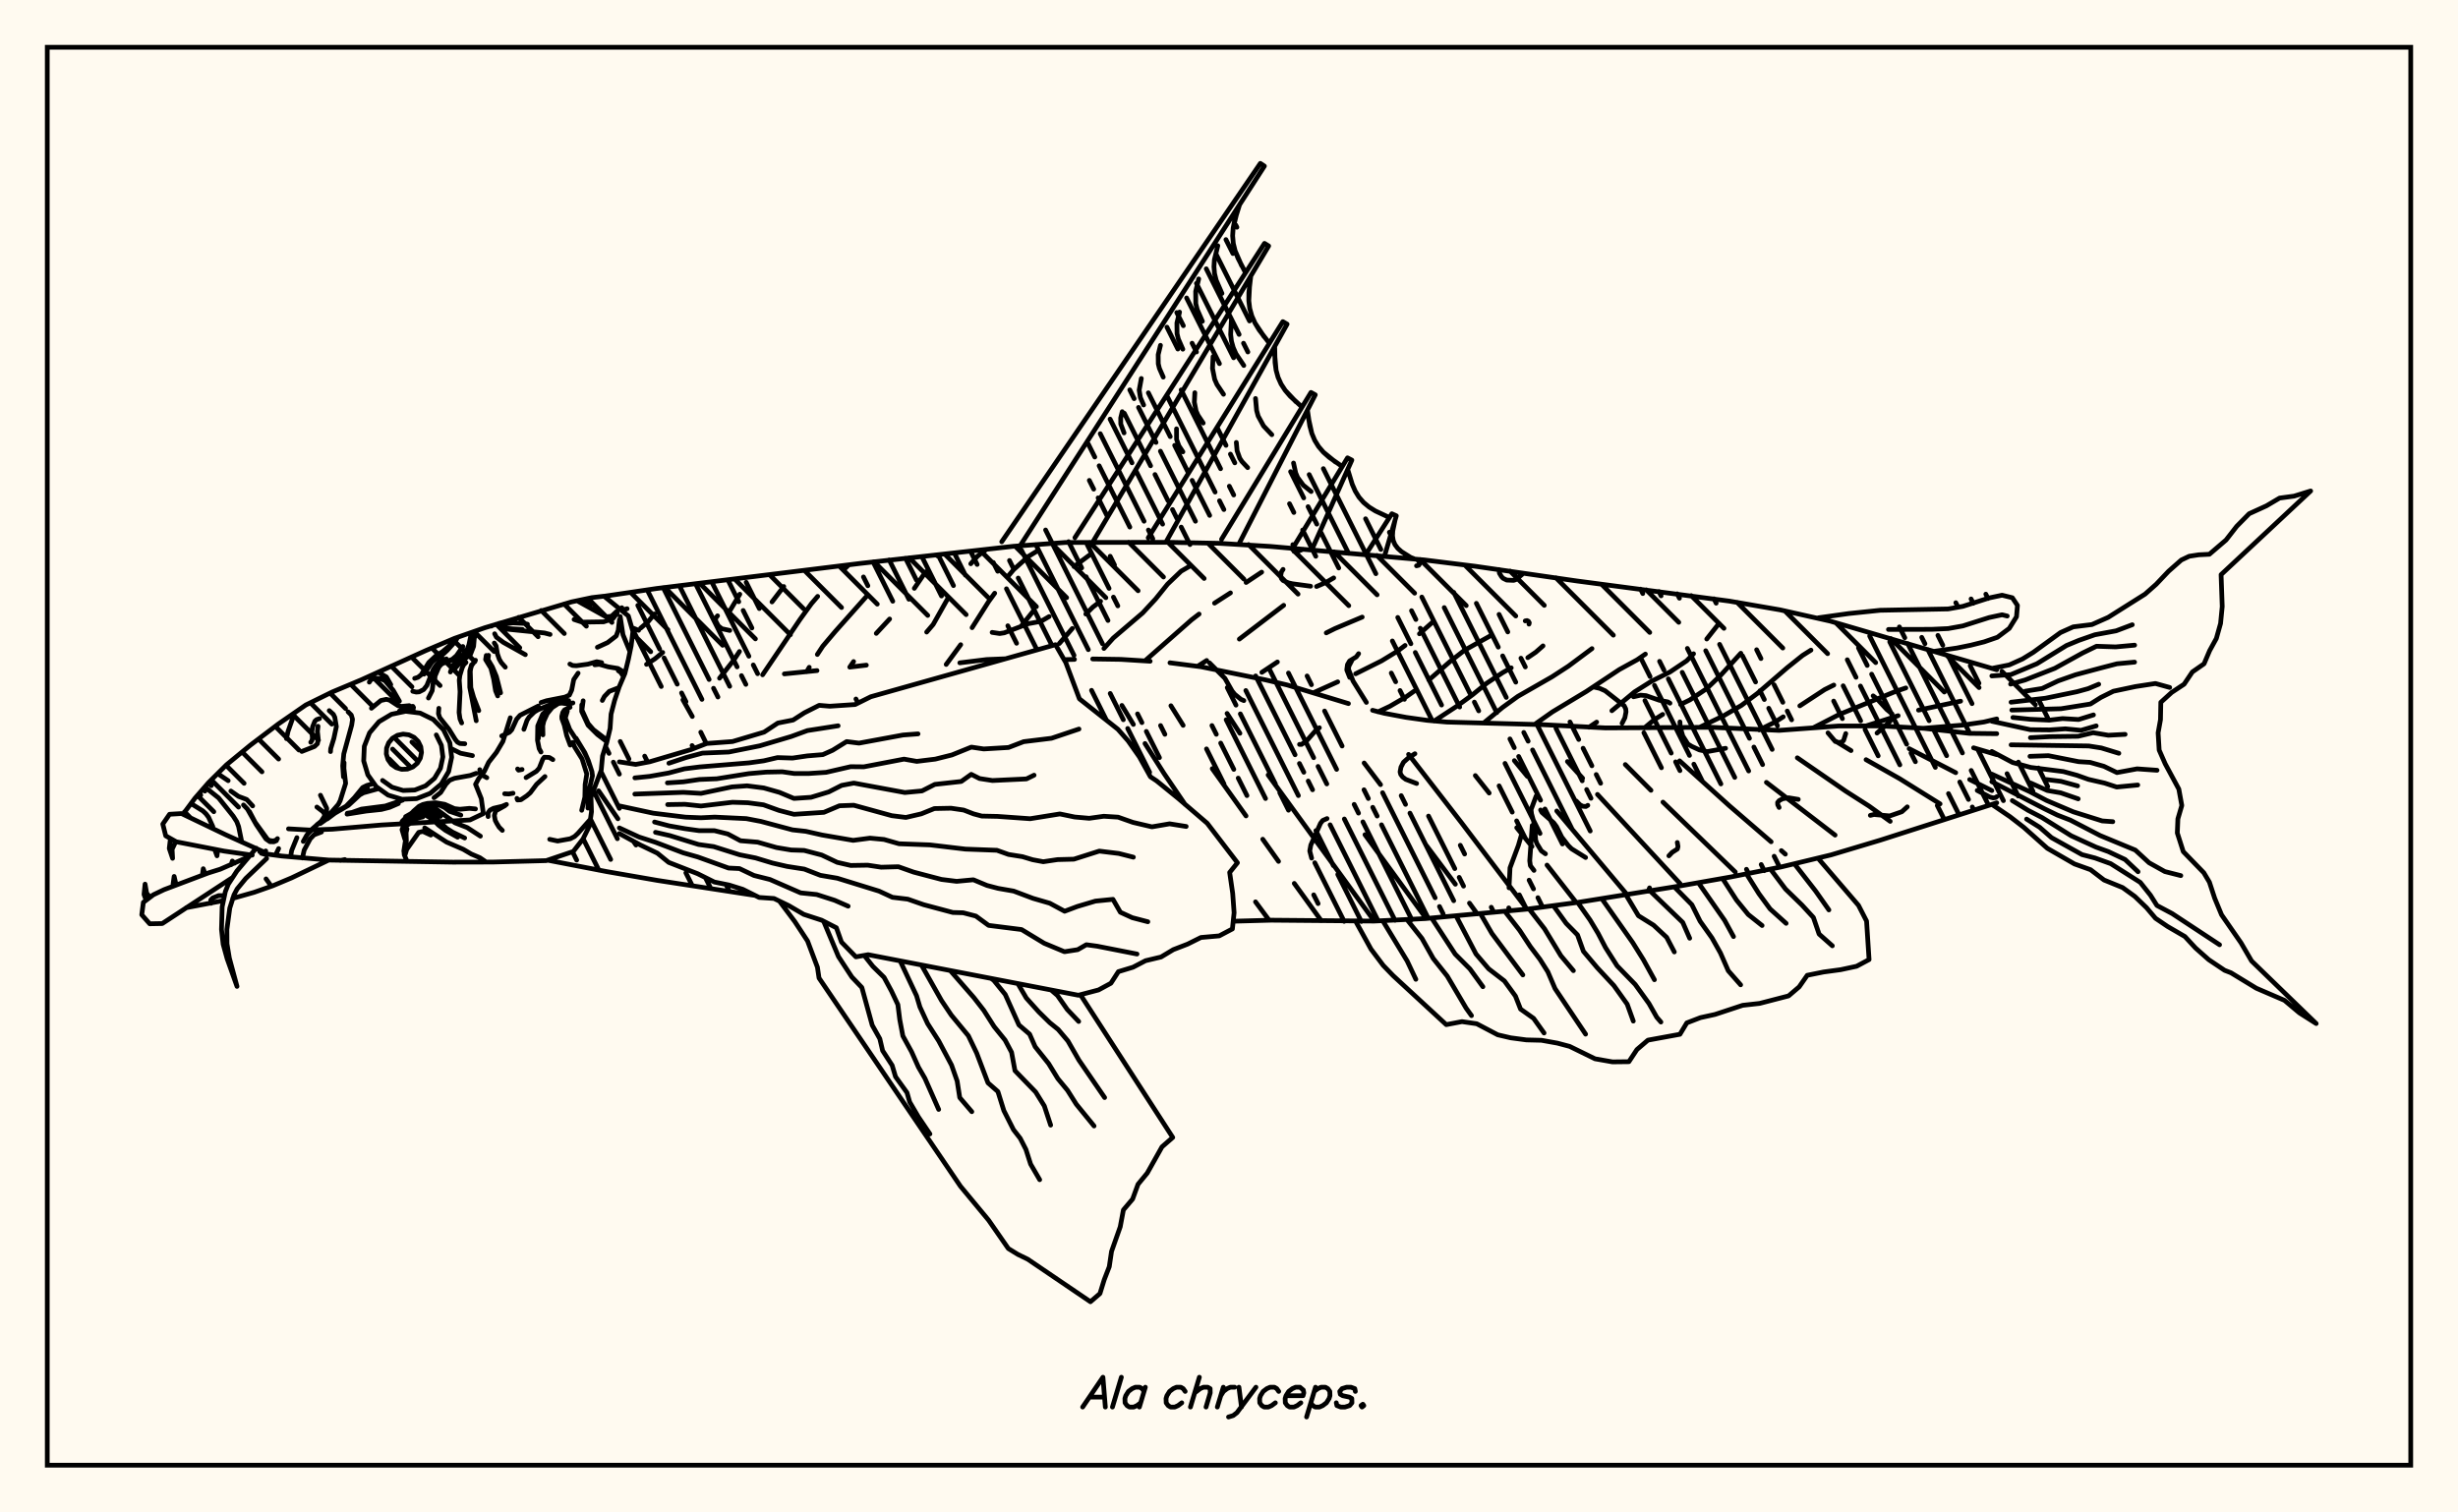 <svg xmlns="http://www.w3.org/2000/svg" width="520" height="320"><rect x="0" y="0" width="520" height="320" fill="floralwhite"/><rect x="10" y="10" width="500" height="300" stroke="black" stroke-width="1" fill="none"/><path stroke="black" stroke-width="1" fill="none" stroke-linecap="round" stroke-linejoin="round" d="
M 127.81 126.15 138.87 124.52 182.03 119.2 214.44 115.58 225.28 114.78 247.02 114.74 257.89 114.95 268.74 115.61 301.23 118.46 312.02 119.8 333.53 122.91 365.86 127.18 376.58 129.03 387.18 131.41 422.42 141.71 
M 422.42 169.86 397.77 177.76 387.35 180.88 376.79 183.43 366.13 185.55 355.42 187.44 333.96 190.9 323.18 192.34 301.53 194.35 290.68 194.88 268.94 194.69 260.89 194.91 
M 159.73 189.45 139.06 186.27 128.35 184.41 115.83 181.99 
M 165.93 142.58 172.84 141.88 
M 179.81 141.14 183.28 140.73 
M 203.05 140.24 208.75 139.54 212.73 139.38 
M 225.12 139.56 227.31 139.51 
M 231.16 139.42 237.12 139.51 243.32 139.9 
M 247.51 140.23 254.08 141.07 267.65 143.83 272.3 144.92 285.27 148.86 
M 290.37 150.28 292.84 150.91 297.47 151.78 301.89 152.4 306.07 152.77 326.34 153.32 339.68 154.01 362.01 153.88 376.37 154.53 388.99 153.6 397.85 153.59 407.05 154.1 416.6 155.16 422.42 155.23 
M 126.64 167.32 130.72 173.24 
M 133.97 177.96 134.55 178.79 
M 138.45 129.9 137.12 131.53 135.53 132.9 
M 140.2 138.04 138.57 139.38 136.77 140.56 
M 156.51 125.72 154.35 129.32 
M 144.48 148.07 146.46 151.59 
M 148.25 154.92 149.43 157.33 
M 165.81 124.09 163.32 127.35 
M 156.44 137.84 155.28 139.6 152.22 143.49 
M 179.56 119.51 178.67 120.37 
M 172.98 126.18 171.65 127.73 169.23 131.08 161.33 142.77 
M 183.57 125.89 176.73 133.57 174.06 136.72 172.91 138.47 
M 171.2 141.18 170.66 142.12 
M 198.48 117.39 198.3 117.61 
M 195.81 120.99 193.43 124.48 
M 188.2 130.97 185.38 134.01 
M 180.58 139.97 179.77 141.15 
M 208.46 116.4 206.77 117.7 205.37 119.28 
M 200.62 126.43 197.41 132.13 196.04 133.73 
M 219.43 116.58 217.6 117.7 214.45 120.51 213.07 122.14 
M 210.43 125.51 209.16 127.26 205.65 132.8 
M 203.24 136.4 200.17 140.58 
M 230.53 117.41 227.21 119.88 
M 218.72 129.13 216.05 132.46 
M 232.83 127.21 231.18 128.46 229.71 129.92 
M 226.86 132.97 224.1 136.15 
M 251.63 119.83 249.87 120.85 247 123.59 244.48 126.72 241.74 129.68 235.51 135 233.54 137.2 
M 237.34 149.25 239.77 153.27 
M 242.23 157.31 246.25 163.64 250.71 170.2 
M 265.61 190.81 268.5 194.71 
M 266.91 121.05 263.62 123.24 
M 260.31 125.44 256.94 127.61 
M 253.67 129.92 252.08 131.14 242.21 139.83 
M 247.71 149.32 250.3 153.47 
M 256.46 162.63 263.6 172.63 
M 267.14 177.56 270.48 182.25 
M 273.81 186.91 279.53 194.81 
M 282.15 122.27 280.43 123.27 278.52 124.09 
M 271.57 128.07 262.19 135.22 
M 255.28 139.74 253.42 140.93 
M 259.59 150.95 262.31 155.15 
M 268.28 163.97 290.73 194.88 
M 288.18 130.56 282.41 132.99 280.58 133.9 
M 270.24 140.06 266.95 142.25 
M 288.76 176.6 301.71 194.34 
M 303.22 131.5 300.29 134.1 
M 297.25 136.56 295.69 137.74 292.28 139.82 286.79 142.56 
M 283 144.26 277.88 146.56 
M 288.59 161.43 292.06 166.01 
M 301.75 178.88 307.89 187.08 
M 310.87 191.08 312.52 193.36 
M 315.21 134.57 309.82 137.58 306.7 140.02 302.27 143.88 
M 299.13 146.26 297.52 147.4 294.04 149.43 291.53 150.61 
M 297.99 159.61 309.18 174.06 323.04 192.35 
M 326.43 136.65 324.9 137.99 323.21 139.14 
M 319.71 141.3 317.9 142.31 314.53 144.55 311.45 147.05 308.24 149.39 303.39 152.56 
M 312.11 164.09 315.04 167.79 
M 320.87 175.12 324.1 179.1 
M 327.28 183.03 333.48 190.97 
M 336.79 137.23 331.81 140.94 328.33 143.2 321.1 147.34 317.84 149.7 313.91 152.94 
M 320.37 160.93 323.12 164.26 
M 329.34 171.58 344.24 189.31 
M 348.09 138.39 346.35 139.59 342.58 141.66 335.59 146.3 328.42 150.62 324.66 153.27 
M 331.6 161.12 334.81 164.65 
M 337.95 168.08 355.42 186.94 
M 363.68 131.88 361.07 135.2 
M 358.28 138.32 356.82 139.81 353.29 142.18 349.37 144.14 345.78 146.4 341 150.37 
M 337.78 152.78 336.16 153.87 
M 343.84 161.76 349.27 167.21 
M 351.81 169.71 367.11 184.5 
M 368.28 138.21 364.05 142.83 361.04 145.72 357.51 148.08 355.53 149.05 
M 351.75 151.15 349.95 152.28 347.87 154.02 
M 355.33 160.98 365.85 170.48 374.69 178.1 
M 376.85 179.97 377.7 180.72 
M 383.12 137.55 381.33 138.68 378.08 141.28 371.77 146.72 368.41 149.24 364.69 151.41 359.6 153.86 
M 373.69 165.53 388.22 176.69 
M 387.95 144.94 386.02 145.9 380.76 149.34 
M 377.25 151.66 375.46 152.8 372.17 154.44 
M 380.23 160.33 390.45 167.38 395.41 170.55 399.88 173.78 
M 403.19 145.55 401.1 146.26 389.06 151.18 383.64 153.97 
M 388.37 156.84 391.59 158.81 
M 394.77 160.73 401.88 164.75 410.43 170.08 
M 414.78 148.35 405.87 150.25 
M 401.56 151.42 394.92 153.54 
M 403.89 158.4 413.74 163.48 
M 416.69 164.93 421.38 167.27 
M 422.42 152.11 419.69 152.76 415.34 153.4 406.9 154.09 
M 417.52 158.22 422.42 159.67 
M 326.95 180.65 326.08 180.03 325.13 178.47 324.88 177.75 324.6 174.31 324 172.17 323.9 171.3 324.98 168.42 
M 279.12 153.97 278.23 154.69 276.45 156.71 275.35 157.5 274.92 157.5 
M 277.26 124.03 273.41 123.51 272.58 123.32 271.44 122.82 271.07 122.39 270.95 121.71 271.09 120.99 271.44 120.47 
M 299.83 118.33 300.26 118.97 300.32 119.33 300.13 119.6 299.67 119.71 
M 273.76 116.68 274.79 116.56 275.68 116.2 
M 348.97 187.85 348.7 188.57 
M 396.27 147.23 397.1 147.87 399.13 150.09 400.26 151.03 400.32 151.55 399.95 152.46 399.54 152.95 397.09 155.1 
M 365.05 158.32 361.2 159.02 359.51 158.66 357.9 157.92 357.08 157.42 356 155.71 355.45 153.85 355.4 152.74 
M 263.14 148.23 262.54 147.97 261.22 146.9 260.67 146.22 259.13 143.51 255.86 140.24 
M 323.46 132.05 323.53 131.76 323.34 131.44 323.05 131.3 322.67 131.37 
M 289.06 148.61 286.25 144.1 285.27 141.58 285.36 140.95 286.04 139.65 
M 322 121.54 320.72 122.62 320.22 122.79 318.75 122.73 317.98 122.35 317.65 122 317.2 121.26 317.13 120.5 
M 335.44 181.43 332.48 179.59 331.81 178.94 330.39 177.1 329.29 174.89 328.7 174.09 326.19 171.88 325.92 171.37 
M 319.24 187.84 319.45 183.61 321.22 178.87 321.83 176.77 
M 418.29 167.24 420.93 168.62 421.65 168.82 422.2 168.74 422.42 168.56 
M 209.89 133.8 211.49 134.04 212.46 133.89 217.52 131.96 220.2 131.47 221.95 130.45 
M 353.29 148.78 352.86 148.51 351.04 148.16 348.23 147.18 347.08 147.08 345.57 147.42 
M 277.48 181.56 277.08 180.04 277.31 178.79 279.36 174.19 279.83 173.59 280.74 173.19 
M 285.54 143.33 284.91 141.74 285.06 140.62 285.51 139.84 286.93 138.98 287.42 138.3 
M 333.46 169.47 334.24 170.27 334.82 170.58 335.49 170.64 335.91 170.39 
M 353.06 181.07 353.74 180.35 354.86 179.63 354.99 179.11 354.84 178.25 
M 146.86 158.33 146.41 157.74 
M 390.48 155.21 390.01 156.69 389.66 156.98 389.04 157.1 388.26 156.88 386.72 155.06 
M 376.38 170.84 376.08 170.25 376.06 169.79 376.39 169.39 377.13 169 378.37 168.79 380.43 169.13 
M 135.11 133.36 133.64 132.78 
M 131.93 129.51 132.26 128.91 132.67 128.79 
M 154.39 133.39 152.71 133.02 151.97 132.43 151.38 131.33 151.42 130.74 151.8 130.29 
M 337.27 145.38 338.43 145.64 339.57 146.15 343.6 149.31 343.93 149.99 343.99 150.61 343.75 151.86 343.16 153.03 
M 324.52 184.16 323.76 183.16 323.62 182.13 324.15 174.65 
M 403.49 170.71 402.35 171.74 399.78 172.63 396.44 172.33 395.68 172.51 
M 299.69 165.77 297.39 164.89 296.73 164.39 296.33 163.85 296.19 163.32 296.38 162.31 296.92 161.27 297.94 160.36 299.33 159.47 
M 211.92 114.62 266.63 34.57 267.49 35.14 215.8 115.48 
M 227.4 113.76 267.51 51.49 268.39 52.04 231.15 114.73 
M 242.91 113.79 271.39 68.05 272.29 68.58 246.64 114.74 
M 258.42 114.1 277.34 83.03 278.25 83.53 262.11 115.07 
M 273.89 115.33 285.07 96.87 285.99 97.35 277.5 116.36 
M 289.32 116.72 294.45 108.7 295.4 109.13 292.9 117.66 
M 297.34 117.52 299.09 118.19 
M 262.24 43.3 261.2 46.62 260.88 48.26 260.77 49.89 260.91 51.49 261.3 53.07 261.9 54.63 263.5 57.72 
M 264.61 58.41 264.2 61.92 264.19 63.63 264.39 65.27 264.83 66.85 265.51 68.36 266.39 69.82 268.55 72.63 
M 269.67 73.29 269.74 76.69 269.96 78.31 270.38 79.83 271.02 81.26 271.89 82.59 272.95 83.83 275.45 86.13 
M 276.59 86.77 277.09 90.12 277.52 91.69 278.13 93.15 278.95 94.48 279.97 95.67 281.19 96.76 283.96 98.71 
M 285.11 99.32 286.07 102.45 286.7 103.89 287.49 105.18 288.47 106.31 289.64 107.28 290.97 108.11 293.94 109.5 
M 295.13 110.04 294.65 112.32 294.59 113.38 294.74 114.35 295.11 115.23 295.71 116.02 296.5 116.72 298.47 117.96 
M 261.68 44.96 260.88 48.26 260.77 49.89 260.91 51.49 261.3 53.07 262.66 56.18 
M 257.63 51.99 256.91 54.96 256.82 56.42 256.94 57.86 257.29 59.28 258.51 62.08 
M 253.59 59.01 252.95 61.65 252.97 64.23 253.28 65.49 254.37 67.98 
M 249.54 66.03 248.98 68.34 249.01 70.6 249.28 71.71 250.23 73.88 
M 245.5 73.06 245.02 75.04 245.04 76.97 245.27 77.92 246.09 79.79 
M 241.45 80.08 241 82.54 241.26 84.13 241.94 85.69 
M 237.41 87.1 237.09 88.42 237.1 89.71 237.8 91.59 
M 264.37 60.18 264.19 63.63 264.39 65.27 264.83 66.85 265.51 68.36 267.43 71.24 
M 260.5 67.81 260.35 70.78 260.52 72.2 260.9 73.55 261.48 74.86 263.13 77.33 
M 256.63 75.45 256.51 77.94 256.97 80.26 257.45 81.35 258.84 83.42 
M 252.77 83.09 252.67 85.09 253.04 86.96 253.43 87.84 254.54 89.51 
M 248.9 90.73 248.91 92.97 249.4 94.33 250.25 95.6 
M 269.67 75.01 269.96 78.31 270.38 79.83 271.02 81.26 271.89 82.59 274.16 85 
M 265.61 84.31 265.84 86.84 266.16 88.01 267.31 90.12 269.06 91.97 
M 261.55 93.61 261.71 95.37 262.28 96.95 262.74 97.65 263.95 98.94 
M 276.81 88.47 277.52 91.69 278.13 93.15 278.95 94.48 279.97 95.67 282.53 97.76 
M 273.65 97.97 274.11 100.06 274.51 101.01 275.71 102.65 277.38 104 
M 131.03 161.19 134.48 161.73 137.46 161.17 146.16 158.6 149.51 157.3 154.98 156.89 161.65 154.9 164.56 152.98 167.79 152.34 170.17 150.81 173.3 149.23 175.54 149.42 180.91 149.06 184.23 147.41 223.3 136.4 225.47 140.18 228.35 147.85 236.5 154.3 238.64 156.73 241.04 160.14 243.38 164.35 244.68 165.21 249.3 168.96 255.39 174.18 261.79 182.54 260.14 184.59 260.78 189.01 261.08 193.11 260.72 196.54 257.93 198.01 254.06 198.35 251.25 199.75 248.22 200.92 245.62 202.48 242.35 203.26 239.7 204.64 236.6 205.58 235.02 208.03 232.4 209.45 228.14 210.57 183.66 201.99 181.07 202.45 178.02 199.33 176.94 196.29 173.81 194.69 170.04 193.46 166.87 191.61 163.75 190.1 160.6 189.88 157.15 188.16 154.24 187.25 151.13 186.62 147.6 184.86 141.46 182.46 139.07 180.51 135.45 178.77 131.03 176.36 
M 141.51 161.48 145.15 160.27 148.61 159.34 154.19 159.11 160.73 157.8 167.37 155.83 170.82 154.57 177.31 153.56 
M 134.31 164.58 137.44 164.26 141.44 163.55 144.78 162.67 148.03 162.26 158.49 161.4 161.58 160.97 164.49 160.29 167.66 160.39 170.79 159.93 174.07 159.66 176.14 158.74 179.11 156.9 181.73 157.23 191.04 155.51 194.21 155.27 
M 141.19 165.64 144.57 165.42 147.97 164.92 151.63 164.77 158.42 163.68 162.07 163.36 165.49 163.29 168.07 163.66 170.98 163.66 174.76 163.41 179.96 162.21 182.75 162.24 191.25 160.61 193.95 161.09 197.87 160.61 201.38 159.73 205.49 158.07 208.11 158.46 213.36 158.15 216.56 156.92 222.45 156.2 228.26 154.25 
M 134.3 168.01 144.57 167.64 148.31 167.86 154.83 166.49 158.05 166.26 161.58 166.71 164.9 167.65 167.96 168.93 171.58 168.69 175.33 167.55 178.05 166.17 180.63 165.68 191.42 167.68 195.05 167.34 197.76 165.96 203.36 165.34 205.47 163.83 207.23 164.72 209.96 165.14 217.15 164.8 218.76 164.01 
M 141.25 170.23 144.89 170.17 148.3 170.53 154.95 169.74 158.2 169.84 161.52 170.28 164.79 171.46 167.97 172.29 174.3 171.87 177.59 170.48 180.62 170.37 188.66 172.58 191.64 172.95 194.9 172.19 197.67 171.07 201.2 171 203.87 171.39 205.97 172.2 207.7 172.66 211.03 172.73 217.93 173.22 224.22 172.21 227.36 172.86 230.43 173.13 233.5 172.7 236.54 172.89 239.69 174 243.7 174.94 247.43 174.3 250.94 174.86 
M 131.03 170.51 138.19 172.05 145.02 172.89 148.28 173.02 151.21 172.88 157.89 173.2 160.97 173.79 167.65 175.58 170.47 175.89 173.92 176.67 180.49 177.8 184.05 177.33 187.02 177.61 190.2 178.52 196.73 178.76 204.23 179.65 210.9 179.9 213.35 180.78 216.3 181.25 218.46 181.9 220.71 182.32 223.73 181.87 227.19 181.78 232.56 180.07 236.67 180.57 239.77 181.36 
M 138.47 173.92 141.6 174.74 144.93 175.33 147.85 175.74 151.15 175.75 153.97 176.45 156.65 177.88 160.28 178.18 164.27 179.32 167.37 179.84 170.12 179.93 173.83 180.9 177.11 182.45 179.98 183.11 183.57 183.05 186.42 183.48 190.06 183.38 193.29 184.52 199.18 186.07 202.38 186.47 205.92 186.14 208.8 187.34 211.16 187.96 214.44 188.53 218.53 190.07 222.08 191.1 225.23 192.8 227.91 191.79 231.74 190.65 235.45 190.28 237.02 193.01 239.53 194.16 242.83 195.02 
M 138.67 176.1 141.71 176.79 147.78 178.67 150.98 179.12 156.48 180.85 159.84 181.52 163.42 182.6 166.5 183.31 170.16 183.88 173.56 185.2 177.13 185.81 185.97 188.54 188.8 189.85 192.05 190.24 195.4 191.41 201.58 193.06 203.76 193.12 206.45 193.82 209.14 195.79 216.11 196.67 220.9 199.57 225.19 201.36 227.99 200.93 229.82 199.88 232.1 200.19 240.54 201.85 
M 131.03 175.17 135.19 177.09 138.67 178.21 144.52 180.43 147.64 181.32 154.13 183.66 156.44 183.77 159.51 185.23 162.89 186.08 169.38 188.91 172.77 189.26 176.57 190.48 179.43 191.73 
M 228.4 210.5 228.78 210.78 248.1 240.66 245.82 242.65 242.71 248.19 240.75 250.57 239.61 253.69 237.66 255.99 236.99 259.56 235.15 264.77 234.67 268.01 233.6 270.77 232.7 273.69 230.69 275.42 217.42 266.42 215.34 265.41 213.31 264.16 209.15 258.17 203.18 250.97 173.27 206.93 172.93 204.64 170.84 199.09 168.14 194.98 164.89 190.65 
M 222.36 209.45 223.71 210.62 225.78 213.58 228.2 216.12 
M 215.33 208.1 217.12 211.16 219.76 214.09 222.09 216.38 223.86 217.81 225.92 220.24 228.25 224.3 233.69 232.22 
M 209.65 207 210.23 207.41 212.66 210.4 215.56 216.86 217.82 218.8 218.99 221.46 221.84 225.03 223.79 228.21 225.84 230.69 227.69 233.62 231.45 238.23 
M 201.03 205.34 206.02 211.06 208.12 213.76 210.31 217.2 212.63 220.06 214 222.64 214.72 226.53 219.1 231.05 220.93 233.99 222.27 238.05 
M 194.93 204.16 199.18 211.69 201.25 214.77 204.86 219.14 206.62 222.81 209.01 229.11 211.11 230.95 212.37 234.98 214.41 239.02 215.83 240.84 217.04 243.2 218.03 246.3 219.95 249.6 
M 190.42 203.29 193.9 210.68 194.61 213.05 196.24 216.57 198.59 220.24 201.3 225.34 202.49 228.72 203.04 232.23 205.59 235.21 
M 182.83 202.14 184.66 204.46 187.03 206.79 188.59 209.68 189.95 212.56 190.35 215.75 191 219.17 192.85 222.54 194.3 225.78 195.67 228.15 198.58 234.73 
M 174.24 194.91 177.38 202.39 180.21 206.71 182.33 208.93 184.52 216.91 186.13 219.78 186.72 222.29 188.74 225.41 189.45 227.8 191.88 231.18 192.45 233.17 194.29 236.31 196.73 239.92 
M 384.69 181.67 393.17 191.55 394.88 194.88 395.41 203.03 392.77 204.44 389.41 205.16 385.79 205.65 382.33 206.35 380.62 208.8 378.38 210.71 372.25 212.3 368.67 212.7 362.83 214.63 359.73 215.31 356.85 216.42 355.4 218.83 348.63 220.07 346.3 222.06 344.6 224.63 341.13 224.67 337.44 224.02 332.06 221.39 329.46 220.7 326.1 220.1 322.92 220.02 319.59 219.58 316.85 218.94 312.4 216.6 309.29 216.15 305.96 216.79 294.73 206.43 292.64 204.27 290.04 200.81 286.85 195.02 
M 379.64 182.79 384.09 188.51 386.91 192.52 
M 374.58 183.92 377.74 188.11 381.2 191.47 383.63 194.11 384.84 197.63 387.64 200.11 
M 369.5 184.93 372.11 189.09 374.47 192.31 377.86 195.36 
M 364.41 185.86 367.36 190.43 369.85 193.49 372.78 195.82 
M 359.31 186.78 364.85 194.72 366.73 198.16 
M 354.21 187.65 357.92 191.41 359.67 194.92 362.17 198.43 363.96 201.61 365.62 205.39 368.24 208.37 
M 349.1 188.52 355.99 195.16 357.46 198.51 
M 343.99 189.35 346.62 193.75 349.83 195.75 352.59 198.32 354.21 201.41 
M 338.88 190.16 345.4 199.42 347.66 203.04 350 207.29 
M 333.76 190.93 336.37 194.63 338.07 197.45 339.65 200.48 342.1 204.34 345.93 208.28 348.84 212.31 350.49 215.22 351.37 216.24 
M 328.63 191.62 331.33 195.36 333.73 197.8 334.98 201.28 337.9 204.74 341.42 208.52 344.24 212.46 345.53 216.04 
M 323.49 192.31 326.75 196.51 330.21 202.21 332.86 205.37 
M 318.34 192.8 321.48 196.83 323.75 200.28 325.78 202.97 327.45 205.61 328.98 209.17 335.44 218.8 
M 313.18 193.29 315.62 197.5 322.17 206.27 
M 308.03 193.77 312.25 201.84 314.93 204.98 318.27 207.55 320.6 210.75 321.68 213.5 324.44 215.46 326.65 218.56 
M 302.87 194.23 307.85 201.87 310.96 204.99 313.71 208.77 
M 297.71 194.63 300.82 198.55 303.21 202.8 306.17 206.52 310.16 213.29 311.3 214.88 
M 292.53 194.81 297.69 203.32 299.53 207.2 
M 421.38 141.42 425.06 140.68 427.87 139.42 430.18 138 435.9 133.84 438.6 132.63 442.56 132.14 445.99 130.62 453.8 125.7 456.15 123.62 458.76 120.87 461.46 118.49 463.14 117.69 465.16 117.38 467.4 117.27 470.93 114.25 473.18 111.36 475.82 108.69 479.48 107.02 482.26 105.38 485.32 104.97 488.83 103.88 469.88 121.58 470.12 128.33 469.77 131.91 468.88 135.08 467.46 137.66 466.28 140.44 463.8 142.17 462.06 144.76 459.43 146.5 457.13 148.59 457.06 152.26 456.56 155.05 456.78 158.7 458.06 161.61 460.94 166.95 461.57 170.42 460.74 173.25 460.62 176.24 461.88 180.18 466.23 184.66 467.41 186.64 468.53 190.05 469.98 193.55 474.1 199.49 476.33 203.32 490 216.56 486.45 214.3 483.29 211.65 477.34 209.09 471.97 205.82 470.63 205.3 467.27 203.05 464.48 200.58 462.23 198.15 458.56 196.02 456.01 194.29 454.11 192.05 451.64 189.67 449.05 187.79 445.12 186.19 442.27 184.01 438.86 182.79 433.13 179.49 428.14 175.05 425.25 172.81 421.38 170.18 
M 421.38 143.01 425.38 142.74 430.92 140.43 437.18 136.57 439.78 135.49 443.18 134.3 447.67 133.47 451.09 132.18 
M 425.35 144.74 428.41 143.87 434.71 141.4 440.6 138.15 443.52 136.73 447.57 136.87 451.59 136.5 
M 428.44 146.24 432.02 145.67 435.39 144.07 439.1 142.76 444.51 141.31 447.86 140.44 451.58 140.09 
M 425.45 148.57 432.71 147.73 439.39 146.35 441.76 145.7 443.99 144.77 
M 425.61 150.24 436.02 149.95 442.24 148.95 444.45 147.56 447.09 146.25 451.76 145.26 455.99 144.61 459.01 145.45 
M 425.84 151.8 429.48 152.18 433.53 152.37 436.34 152.03 439.74 152.23 442.88 151.26 
M 421.38 152.6 429.54 154.39 433.59 154.43 436.94 154.2 440.25 154.52 443.46 153.58 
M 429.54 156.08 433.61 155.86 439.63 155.78 442.81 155.02 446.02 155.56 449.58 155.37 
M 425.46 157.59 441.88 157.83 444.55 158.25 448.25 159.38 
M 429.45 160.02 433.34 159.88 439.74 161.15 442.17 161.3 445.09 162.13 447.85 163.46 452.11 162.67 456.33 162.97 
M 421.38 158.99 425.76 161.32 429.61 162.37 436.51 163.24 439.39 164.03 441.83 164.9 445.23 165.68 447.8 166.52 452.25 166.09 
M 432.92 164.93 436.01 165.31 439.52 166.28 
M 429.58 165.66 433.12 167.25 435.94 167.74 439.65 169.02 
M 421.38 163.79 429.4 167.49 432.96 169.36 438.63 171.77 444.73 173.69 446.97 173.85 
M 421.38 165.39 432.62 171.17 435.24 172.45 438 173.52 444.29 176.78 451.74 179.86 454.65 182.54 457.98 184.4 461.36 185.26 
M 425.71 169.39 429.08 171.46 432.01 172.98 438.17 176.83 443.42 179.23 446.01 180.17 449.57 181.85 452.31 184.44 
M 428.73 173.3 431.51 175.04 434 177.22 440.47 180.82 443.2 181.53 446.53 182.73 452.78 186.69 454.93 189.39 456.31 191.58 459.53 193.29 469.56 199.89 
M 384.69 130.71 391.12 129.81 397.76 129.12 412.14 128.84 415.25 128.29 420.81 126.51 423.55 125.93 425.72 126.47 426.8 128.09 426.6 130.49 425.07 132.95 422.57 134.83 419.76 135.8 416.93 136.51 413.98 137.11 409.15 137.81 
M 399.51 133.18 408.64 133.15 412.14 132.99 415.25 132.43 420.81 130.66 423.55 130.07 424.64 130.34 
M 38.72 172.28 41.23 168.9 44.1 165.6 47.92 161.81 52.98 157.65 58.88 153.18 64.69 149.16 70.24 146.43 76.35 143.87 90.09 137.64 96.13 135.07 102.55 132.82 120.9 127.35 125.23 126.44 127.79 126.14 132.93 130.32 133.89 133.62 133.53 136.62 132.92 139.57 132.2 142.49 131 145.31 130.03 148.18 129.27 151.09 129.07 154.13 128.37 157.06 127.47 159.94 127.19 162.96 125.02 168.64 125.13 171.75 124.7 174.74 123.33 177.52 121.28 180.15 115.55 182.09 104.24 182.39 95.79 182.41 69.55 181.97 59.62 181.12 55.36 180.55 
M 107.96 151.86 106.39 156.87 105.01 159.2 103.38 161.28 102.46 163.21 101.28 164.7 100.6 165.94 101.82 168.98 102.26 172.14 99.43 173.48 80.67 174.55 70.27 175.44 65.45 175.61 61.03 175.36 
M 53.36 180.93 47.4 180.07 37.29 178.1 35.06 176.84 34.44 174.35 35.87 172.28 38.4 172.13 47.8 176.64 55.48 180.1 
M 49.08 185.74 34.33 195.4 31.67 195.45 29.99 193.54 30.33 190.92 32.45 189.31 34.71 188.23 44.09 184.69 46.58 183.91 52.57 181.29 
M 54.96 180.2 55.08 180.15 
M 79.6 166.44 77.82 163.94 76.94 160.99 77.07 157.91 78.18 155.05 80.17 152.7 82.82 151.12 85.83 150.49 88.88 150.87 91.65 152.22 93.82 154.4 95.17 157.17 95.55 160.22 94.92 163.23 93.35 165.87 91 167.86 88.13 168.98 85.06 169.11 82.11 168.23 79.6 166.44 
M 92.3 155.49 93.38 157.7 93.69 160.14 93.18 162.55 91.92 164.67 90.04 166.26 87.75 167.15 85.29 167.25 82.93 166.55 80.93 165.12 
M 82.79 161.7 82.08 160.7 81.73 159.52 81.78 158.29 82.23 157.14 83.02 156.2 84.08 155.57 85.28 155.32 86.5 155.47 87.61 156.01 88.48 156.88 89.02 157.99 89.17 159.21 88.92 160.41 88.29 161.47 87.35 162.27 86.2 162.72 84.98 162.77 83.8 162.41 82.79 161.7 
M 82.32 160.56 84.33 162.57 
M 83.05 158.49 86.97 162.42 
M 83.62 156.27 88.49 161.14 
M 87.14 156.99 89.15 159 
M 39.03 171.76 40.28 173.01 
M 41.77 168.29 45.23 171.74 
M 44.7 165 50.46 170.77 
M 47.82 161.91 51.64 165.73 
M 51.22 159.1 55.42 163.3 
M 54.69 156.35 58.94 160.6 
M 58.23 153.67 63.24 158.69 
M 61.88 151.11 67.38 156.61 
M 65.66 148.68 70.19 153.2 
M 69.83 146.63 73.1 149.91 
M 74.19 144.78 78.63 149.22 
M 78.51 142.89 83.9 148.27 
M 82.78 140.94 87.15 145.31 
M 87.06 139.01 93.1 145.05 
M 91.37 137.1 97.1 142.83 
M 95.73 135.24 100.47 139.99 
M 100.3 133.61 104.54 137.84 
M 104.98 132.07 109.96 137.05 
M 109.73 130.61 113.84 134.72 
M 114.5 129.16 119.38 134.04 
M 119.34 127.79 124.05 132.49 
M 124.39 126.62 129.46 131.69 
M 116.37 134.23 115.19 133.92 106.53 133.04 105.71 132.62 105.55 131.89 
M 84.51 150.42 86.79 149.49 87.34 149.44 87.49 149.71 
M 120.63 157.65 119.88 155.62 119.38 153.44 118.87 152.05 118.85 151.56 119.05 150.75 119.42 150.2 120.6 149.64 
M 67.79 168.25 69.12 171.01 69.06 172.22 68.27 173.56 67.14 174.41 65.44 176.1 
M 111.14 138.51 106.47 135.9 105.02 134.81 104.65 134.09 
M 114.86 155.48 114.82 153.55 115.05 152.55 115.77 150.99 116.82 149.7 118.14 148.84 118.79 148.76 120.44 148.95 121.21 148.72 
M 126.38 136.95 128.54 135.96 130.36 134.56 130.79 133.37 131.05 131.1 
M 128.43 156.8 125.33 154.33 124.27 153.02 
M 103.26 172.77 103.24 172 103.65 171.41 104.39 171.02 106.23 170.59 107.15 170.2 
M 96.89 140.09 98.41 138.81 99.28 137.78 99.65 136.57 99.81 135.15 100.19 133.65 
M 91.97 144.24 92.03 143.05 92.84 141.15 93.33 140.57 93.77 140.32 95.19 139.85 96.18 139.29 97.92 136.78 
M 86.55 150.58 86.93 150.17 87.38 150.2 
M 121.45 131.07 123.15 131.63 127.71 131.56 129.66 130.9 130.58 129.68 
M 98.33 157.36 97.31 157.31 96.77 157.02 96.32 156.46 94.97 154.27 93.04 151.85 92.76 151 92.84 149.86 
M 103.97 132.47 103.96 132.39 
M 58.7 177.43 58.37 177.76 57.79 177.93 56.98 177.82 56.57 177.54 53.99 173.99 52.78 171.71 
M 72.79 161.36 72.76 162.58 73.12 165.74 71.97 169.41 71.57 170.19 69.03 173.08 
M 78.13 144.33 78.46 143.83 79.17 143.46 80.45 143.58 81.42 143.99 83.18 146.05 84.5 148.35 
M 106.9 141.16 106.04 140.18 105.62 139.45 105.24 138.38 104.95 136.67 104.57 136.05 
M 107.01 132.91 105.96 132.67 105.68 132.26 105.64 131.87 
M 79.12 165.76 77.62 166.18 76.73 166.62 74.99 168.75 73.22 170.57 71.28 171.69 69.4 173.11 
M 86.94 174.12 85.82 174.74 85.43 175.39 85.38 175.83 85.79 177.75 85.43 180.09 
M 133.2 137.7 131.79 134.28 131.21 130.45 
M 105.9 146.59 105.01 143.12 104.16 141.09 103.23 139.53 103.35 138.65 
M 48.27 165.17 46.04 163.67 
M 105.29 147.24 104.84 146.15 104.43 143.65 103.85 141.38 102.73 139.55 102.87 138.68 
M 42.47 168.22 42.06 167.95 
M 89.45 172.84 88.05 173.16 86.01 173.97 85.48 174.38 85.05 175.54 85.63 177.52 
M 44.69 166.23 44.08 165.62 
M 100.59 171.15 99.3 171.03 97.3 171.22 96.15 171.09 94.1 170.18 92.22 169.85 90.42 169.98 89.46 170.21 88.65 170.6 87.43 171.67 
M 116.29 177.58 117.97 177.94 120.65 177.46 121.55 176.99 122.25 176.33 124.9 173.34 
M 128.4 156.93 126.4 155.41 124.41 153.44 123.05 150.51 123.08 149.12 
M 99.95 159.87 97.42 159.36 95.32 158.32 
M 123.06 171.44 123.73 168.67 123.79 165.96 124.14 163.76 123.15 160.59 121.58 158.07 121.16 157.08 
M 101.5 162.84 101.65 163.78 102.99 164.54 
M 69.65 150.35 70.53 151.14 70.83 151.76 71.16 153.74 70.63 156.23 69.96 158.4 69.92 159.02 
M 90.64 147.69 91.43 146.13 91.81 142.98 92.67 141.04 93.21 140.44 95.7 139.48 96.5 138.79 
M 110.53 133.18 106.45 132.92 105.72 132.49 105.6 131.88 
M 65.74 157.05 66.01 156.65 66.09 156.1 65.97 154.77 66.14 153.76 66.61 152.58 66.96 152.26 67.59 152.04 
M 95.28 142.18 95.82 140.77 98.71 137.7 99.2 136.43 99.75 133.8 
M 124.68 161.76 124.18 160.28 123.34 158.66 120.52 154.32 119.59 151.89 120.02 150.47 
M 114.48 148.63 115.62 148.26 119.52 147.49 120.46 147.06 120.94 146.02 121.38 143.77 122.3 142.42 
M 110.45 162.8 109.7 162.95 109.5 162.69 
M 85.24 150.62 86.8 149.63 
M 100.75 152.49 99.38 145.42 99.38 141.95 99.75 140.67 
M 122.08 127.1 127.93 130.35 128.42 130.5 129.37 130.38 130.44 129.38 
M 101.63 176.91 98.83 175.09 96.24 174.08 92.03 170.99 91.08 170.58 90.05 170.47 89.06 170.68 87.2 172.2 
M 60.6 156.28 60.93 154.76 61.87 152.1 61.79 151.17 
M 106.27 175.69 105.59 175.01 105.11 174.23 104.77 173.58 104.58 172.54 104.84 171.58 106.85 170.45 
M 62.81 177.22 61.7 179.95 61.47 181.29 
M 116.96 160.72 116.21 160.26 115.14 160.21 114.82 160.64 114.07 162.53 113.47 163.19 111.29 164.52 
M 68.01 176.03 66.45 176.62 65.63 177.47 64.35 179.86 63.98 181.53 
M 58.95 179.54 58.28 180.94 
M 51.15 178.17 50.48 174.89 50.09 173.85 49.34 172.68 46.25 168.82 43.32 166.49 
M 110.83 154.31 111.49 152.41 111.93 151.71 113.06 150.62 113.78 150.19 117.76 148.52 120.31 148.23 
M 125.82 140.66 126.77 140.55 128.63 141.08 130.74 141.43 131.74 142.05 132.12 142.68 
M 128.47 156.63 125.53 154.37 124.42 153.09 123.11 150.21 123.37 148.27 
M 113.89 156.25 114.01 153.24 115.09 150.85 117.65 148.89 119.02 148.61 120.65 148.72 
M 87.32 146.26 88.05 146.43 88.68 146.38 89.63 145.89 90.3 145.04 91.66 141.66 92.24 140.77 92.84 140.16 94.43 139.4 
M 120.56 140.5 121.13 140.8 121.95 140.85 124.37 140.52 126.24 140 127.28 140.2 
M 86.36 150.56 86.91 150.02 87.23 149.94 87.43 150.19 87.36 150.68 
M 87.72 143.53 88.43 143.3 89.09 142.78 90.7 140.18 92.23 138.75 93.62 137.87 94.92 136.77 96.05 135.62 96.49 134.95 
M 114.45 159.11 114.06 158.39 113.71 156.63 113.76 153.59 114.81 151.08 115.92 150.1 
M 100.73 163.62 99.48 164.07 96.16 164.67 95.12 165.09 94.35 165.9 93.22 167.68 91.82 168.78 
M 115.29 164.3 113.52 165.94 112.18 167.73 111.43 168.38 110.2 169.21 109.48 169.26 109.36 168.92 
M 93.17 172.73 91.26 171.22 90.16 170.92 89.14 170.95 87.23 172.41 85.58 173.27 85.09 173.75 84.84 174.35 
M 96.05 141.65 97.32 140.22 99.53 138.46 100.19 136.76 100.34 135.05 100.67 133.86 
M 111.59 132.07 110.85 131.9 108.49 131.78 106.48 132.08 106.02 131.75 
M 80.16 166.84 76.89 167.74 76.09 168.19 73.7 170.4 70.87 172.04 69.23 173.27 
M 86.1 175.38 85.91 176.15 85.97 177.96 85.45 179.89 85.52 180.84 86.07 182.13 
M 102.57 182.19 101.52 181.47 99.7 180.69 98 179.69 94.46 178.16 89.85 175.16 
M 127.42 148.2 127.86 147.36 128.89 146.28 130.94 145.48 
M 43.35 167.38 42.9 166.99 
M 124.38 170.97 124.64 167.11 125.34 164.12 125.23 163.26 124.46 160.92 123.72 159.24 121.86 156.19 
M 130.8 141.9 131.31 142.26 131.91 143.16 
M 91.14 176.68 89.45 175.9 88.58 176.11 86.03 179.74 85.73 180.76 
M 84.28 170.01 82.4 170.82 80.68 171.26 77.46 171.6 73.42 172.25 
M 106.76 167.94 107.63 167.99 108.54 167.83 
M 45.02 174.88 44.12 172.9 43.57 172.18 42.92 171.57 40.39 170 
M 77.72 166.73 76.83 167.11 73.14 170.7 71.17 171.8 67.76 174.24 
M 58.49 177.86 57.95 178.1 57.11 178.09 56.26 177.5 54.21 174.47 52.36 171.2 51.51 170.31 
M 78.58 149.85 80.57 148.21 81.72 147.96 82.39 148.12 84.21 149.31 84.94 149.46 86.59 149.3 
M 63.85 158.99 66.55 157.93 67.14 157.36 67.33 156.43 67.15 154.74 67.28 153.66 
M 123.38 126.83 125.3 127.78 
M 72.95 181.86 72.02 182.05 
M 53.45 170.51 52.19 169.15 50.46 168.5 48.84 167.37 
M 98.3 177.3 95.75 176.06 94.46 175.24 91.23 172.27 90.39 171.79 89.4 171.64 85.6 173.5 
M 89.7 142.64 91.39 140.09 92.16 139.43 93.49 138.64 94.63 137.59 96.26 135.79 96.84 134.82 
M 85.17 169.3 81.5 170.54 76.46 171.19 74.49 171.89 73.47 172.06 
M 96.81 177.13 94.24 175.68 92.75 174.56 91.7 173.49 90.09 172.49 89.2 172.47 88.42 172.67 85.8 173.74 85.31 174.17 
M 101.29 150.35 100.19 147.53 99.6 145.49 99.49 142.05 99.6 141.37 99.79 140.78 100.59 139.69 
M 97.67 152.96 97.31 152.1 97.12 150.74 97.33 146.35 97.16 143.92 97.28 142.94 97.78 141.28 98.09 140.65 98.58 140.16 
M 79.97 142.22 81.74 143.22 82.67 144.85 
M 97.49 172.46 95.08 171.65 94.1 170.88 93.18 170.44 92.23 170.15 90.38 170.09 89.39 170.31 88.61 170.71 86.93 172.15 85.8 172.79 
M 73.64 150.61 74.32 151.29 74.58 152.19 74.4 153.42 72.73 159.51 72.5 162.02 72.66 164.38 
M 67.04 170.75 68.31 171.72 68.65 172.21 68.63 172.72 67.98 173.72 65.94 175.49 64.9 176.7 64.16 178.03 
M 106.14 155.71 107.76 154.94 108.26 154.41 109.3 152.15 110.02 151.33 113.88 149.38 
M 56.41 181.64 51.99 185.86 50.16 188.09 49.5 189.34 48.61 192.14 48 196.64 48.02 199.68 48.52 202.7 50.14 208.7 48.05 202.84 47.21 199.79 46.86 196.64 47 191.86 47.67 188.65 48.3 187.07 50.12 184.28 54.21 179.45 
M 55.36 180.56 56.31 180.83 
M 45.4 179.69 45.91 181.07 46.01 180.16 46.22 179.84 
M 36.06 177.41 35.81 179.51 36.51 181.6 36.41 179.68 37.19 178.04 
M 55.3 180.55 56.22 180.04 
M 48.89 182.96 49.15 182.17 49.63 182.63 
M 42.8 185.19 43 183.8 43.3 184.67 43.54 184.9 
M 36.72 187.47 36.61 187.11 36.84 185.43 37.16 186.81 37.48 187.18 
M 30.91 190.48 30.47 189.25 30.69 187.06 31.02 188.95 31.73 189.86 
M 39.39 192.05 47.21 190.56 
M 49.23 190.08 53.75 188.8 57.73 187.4 61.68 185.74 69.55 181.97 
M 44.65 191.12 44.59 190.41 45 189.99 46.25 189.49 47.45 189.48 
M 56.28 185.95 57.41 187.51 
M 133.84 134.06 137.66 137.89 
M 133.39 125.32 141.31 133.25 
M 140.63 124.28 152.88 136.53 
M 148.02 123.39 159.81 135.17 
M 155.43 122.51 167.22 134.3 
M 162.84 121.63 169.99 128.79 
M 170.19 120.7 178.03 128.54 
M 177.53 119.75 185.59 127.82 
M 184.91 118.85 196.27 130.21 
M 192.36 118.02 204.39 130.04 
M 199.91 117.28 209.01 126.38 
M 207.32 116.4 219.26 128.35 
M 214.76 115.56 225.65 126.45 
M 222.48 114.99 233.95 126.46 
M 230.51 114.74 240.77 124.99 
M 238.77 114.71 246.14 122.08 
M 247.08 114.74 254.74 122.39 
M 255.52 114.89 263.16 122.53 
M 264.14 115.22 274.61 125.7 
M 273.19 115.99 285.34 128.14 
M 282.23 116.75 291.33 125.85 
M 291.29 117.52 299.27 125.5 
M 300.41 118.36 310.19 128.13 
M 309.87 119.53 320.67 130.33 
M 319.44 120.81 326.7 128.08 
M 329.15 122.23 341.31 134.39 
M 338.83 123.63 349.01 133.81 
M 348.28 124.8 355.15 131.67 
M 357.79 126.02 364.71 132.94 
M 367.48 127.43 377.16 137.11 
M 377.58 129.24 386.64 138.3 
M 388.37 131.75 396.81 140.19 
M 399.99 135.08 411.33 146.42 
M 411.79 138.59 418.68 145.48 
M 423.52 142.04 430.59 149.11 
M 121.12 180.2 122 181.98 
M 123.37 177.45 126.69 184.1 
M 124.91 173.29 129.19 181.84 
M 125.54 167.3 130.61 177.45 
M 127.11 163.18 131.03 171.04 
M 128.1 157.92 128.84 159.4 
M 129.76 161.25 131.03 163.79 
M 131.21 156.88 133.06 160.59 
M 145.1 184.67 146.47 187.41 
M 136.38 159.98 137.02 161.25 
M 149.22 185.67 150.39 188 
M 153.57 187.11 154.31 188.6 
M 157.91 188.54 158.25 189.22 
M 131.55 128.58 132.08 129.64 
M 133.63 132.74 139.89 145.25 
M 134.93 128.08 139.56 137.35 
M 140.49 139.2 143.27 144.76 
M 144.19 146.61 145.12 148.46 
M 136.92 124.81 148.5 147.97 
M 140.3 124.32 150.02 143.77 
M 150.95 145.62 151.88 147.47 
M 143.72 123.91 154.37 145.21 
M 147.14 123.5 155.94 141.1 
M 156.86 142.95 157.79 144.8 
M 150.56 123.09 158.43 138.84 
M 159.36 140.69 160.28 142.54 
M 153.98 122.68 156.29 127.31 
M 157.22 129.16 159.07 132.87 
M 157.86 123.2 160.64 128.76 
M 181.08 147.89 181.52 148.76 
M 182.67 122.07 183.6 123.93 
M 184.7 118.88 188.87 127.21 
M 188.11 118.46 192.28 126.79 
M 191.56 118.1 193.88 122.73 
M 195.02 117.76 199.18 126.1 
M 198.47 117.42 201.71 123.9 
M 201.92 117.06 204.23 121.7 
M 205.33 116.65 206.72 119.43 
M 213.21 132.4 215.06 136.1 
M 210.14 119.01 211.07 120.86 
M 212.92 124.57 219.39 137.51 
M 213.56 118.59 214.48 120.44 
M 215.41 122.3 222.57 136.61 
M 216.1 116.42 227.21 138.65 
M 230.92 146.06 234.07 152.37 
M 219.12 115.22 230.24 137.45 
M 234.87 146.72 237.65 152.28 
M 238.57 154.13 243.21 163.39 
M 221.2 112.13 233.24 136.22 
M 240.65 151.04 241.58 152.89 
M 242.51 154.75 245.29 160.3 
M 226.06 114.6 228.84 120.16 
M 229.77 122.02 234.4 131.28 
M 245.52 153.51 246.44 155.36 
M 230 115.22 234.63 124.49 
M 235.55 126.34 236.48 128.19 
M 234.86 117.69 235.78 119.55 
M 255.24 158.45 258.94 165.86 
M 230.45 101.64 231.38 103.49 
M 232.31 105.34 234.16 109.05 
M 256.39 153.51 257.32 155.36 
M 258.24 157.22 261.02 162.78 
M 261.95 164.63 263.8 168.33 
M 230.22 93.92 231.61 96.7 
M 232.53 98.55 239.02 111.52 
M 259.4 152.28 267.73 168.95 
M 277.92 189.33 278.85 191.18 
M 232.76 91.76 242.03 110.28 
M 242.95 112.14 243.88 113.99 
M 259.63 145.48 261.48 149.19 
M 262.4 151.04 269.82 165.86 
M 270.74 167.72 272.59 171.42 
M 278.15 182.54 284.36 194.94 
M 234.84 88.67 239.48 97.93 
M 240.4 99.79 245.96 110.9 
M 263.56 146.1 274.68 168.33 
M 278.38 175.74 282.09 183.16 
M 283.01 185.01 288 194.97 
M 237.85 87.43 243.41 98.55 
M 244.34 100.4 247.11 105.96 
M 248.04 107.81 248.97 109.67 
M 249.89 111.52 251.75 115.22 
M 265.64 143.01 273.98 159.69 
M 274.9 161.54 275.83 163.39 
M 276.76 165.25 277.68 167.1 
M 281.39 174.51 291.56 194.85 
M 239.01 82.49 239.93 84.35 
M 240.86 86.2 244.56 93.61 
M 245.49 95.46 252.9 110.28 
M 268.65 141.78 277.91 160.31 
M 278.84 162.16 280.69 165.86 
M 284.4 173.28 295.12 194.72 
M 242.94 83.11 247.57 92.38 
M 248.5 94.23 251.28 99.79 
M 252.2 101.64 255.91 109.05 
M 272.58 142.4 282.77 162.78 
M 286.48 170.19 287.4 172.04 
M 288.33 173.89 298.68 194.59 
M 246.87 83.73 257.06 104.11 
M 257.99 105.96 258.92 107.81 
M 276.52 143.02 277.44 144.87 
M 280.22 150.43 283.93 157.84 
M 288.56 167.1 289.48 168.95 
M 290.41 170.81 291.34 172.66 
M 292.26 174.51 302.16 194.3 
M 249.88 82.5 258.22 99.17 
M 260.07 102.87 261 104.73 
M 292.49 167.72 303.61 189.95 
M 304.53 191.8 305.31 193.36 
M 246.87 69.22 249.18 73.85 
M 257.52 90.52 259.37 94.23 
M 260.3 96.08 261.23 97.93 
M 296.43 168.34 297.35 170.19 
M 298.28 172.04 307.54 190.57 
M 248.95 66.13 250.34 68.91 
M 252.19 72.61 253.12 74.47 
M 273.5 115.23 274.42 117.08 
M 302.21 172.66 307.77 183.78 
M 308.7 185.63 309.62 187.48 
M 251.03 63.04 257.98 76.94 
M 272.8 106.58 273.72 108.43 
M 275.58 112.14 278.36 117.7 
M 308.93 178.84 309.85 180.69 
M 315.48 191.95 316.02 193.02 
M 253.11 59.96 260.98 75.7 
M 273.03 99.79 275.81 105.35 
M 276.73 107.2 278.58 110.9 
M 279.51 112.76 283.22 120.17 
M 294.33 142.4 295.26 144.25 
M 296.18 146.1 297.11 147.96 
M 319.18 192.09 319.48 192.69 
M 255.19 56.87 262.14 70.76 
M 263.07 72.62 263.99 74.47 
M 276.96 100.41 285.3 117.08 
M 294.56 135.61 302.9 152.28 
M 321.42 189.33 322.94 192.36 
M 257.27 53.78 264.34 67.91 
M 279.96 99.15 291.07 121.38 
M 295.7 130.64 298.48 136.2 
M 299.41 138.05 304.97 149.17 
M 323.49 186.22 324.42 188.07 
M 325.35 189.93 326.35 191.93 
M 259.35 50.69 260.83 53.64 
M 288.89 109.76 292.13 116.25 
M 298.61 129.21 299.54 131.07 
M 300.47 132.92 308.8 149.59 
M 317.14 166.27 319.92 171.83 
M 320.85 173.68 322.7 177.38 
M 261.43 47.61 261.67 48.08 
M 293.93 112.61 294.38 113.5 
M 300.79 126.32 310.98 146.7 
M 311.91 148.55 312.83 150.4 
M 318.39 161.52 325.8 176.34 
M 305.53 128.55 316.65 150.78 
M 319.43 156.34 320.35 158.19 
M 321.28 160.05 325.91 169.31 
M 326.84 171.16 330.54 178.57 
M 307.54 125.32 318.66 147.56 
M 322.36 154.97 323.29 156.82 
M 324.22 158.67 332.55 175.35 
M 312.33 127.65 316.97 136.92 
M 317.89 138.77 320.67 144.33 
M 325.3 153.59 336.42 175.82 
M 317.13 129.99 318.98 133.7 
M 321.76 139.26 322.69 141.11 
M 329.17 154.08 334.73 165.2 
M 335.66 167.05 336.58 168.9 
M 332.13 152.75 333.99 156.46 
M 334.91 158.31 336.77 162.02 
M 337.69 163.87 338.62 165.72 
M 347.77 155.03 351.48 162.44 
M 347.99 148.22 353.55 159.34 
M 354.48 161.19 355.4 163.05 
M 347.23 139.45 349.08 143.15 
M 350.01 145 357.42 159.83 
M 358.34 161.68 360.2 165.38 
M 369.47 183.92 369.93 184.85 
M 351.09 139.92 352.02 141.78 
M 352.94 143.63 364.06 165.86 
M 372.59 182.91 373.24 184.22 
M 347.08 124.65 347.54 125.58 
M 355.88 142.25 367 164.48 
M 375.33 181.16 376.5 183.49 
M 350.95 125.14 351.41 126.07 
M 356.97 137.19 369.94 163.12 
M 354.82 125.64 355.29 126.57 
M 360.85 137.68 370.11 156.21 
M 371.04 158.06 372.89 161.77 
M 363.79 136.33 374.91 158.56 
M 362.6 126.69 363.06 127.62 
M 368.62 138.73 371.4 144.29 
M 372.33 146.14 373.25 148 
M 374.18 149.85 376.03 153.55 
M 371.62 137.47 372.54 139.33 
M 375.32 144.88 377.17 148.59 
M 378.1 150.44 379.03 152.3 
M 387.92 148.33 389.77 152.04 
M 389.93 145.1 393.63 152.51 
M 394.56 154.36 397.34 159.92 
M 390.8 139.59 392.65 143.3 
M 393.58 145.15 401.92 161.83 
M 393.17 137.08 395.02 140.79 
M 395.95 142.64 403.36 157.46 
M 404.28 159.31 405.21 161.16 
M 409.84 170.43 411.34 173.42 
M 395.54 134.57 409.43 162.36 
M 412.21 167.91 414.46 172.41 
M 399.78 135.8 408.12 152.48 
M 409.04 154.33 411.82 159.89 
M 414.6 165.45 416.45 169.15 
M 417.25 170.74 417.58 171.4 
M 401.82 132.64 402.97 134.93 
M 403.58 136.15 415.16 159.31 
M 417.01 163.01 420.7 170.4 
M 406.55 134.85 407.23 136.2 
M 407.84 137.42 416.64 155.02 
M 418.49 158.73 423.83 169.4 
M 409.97 134.43 411.01 136.52 
M 412.09 138.68 417.19 148.87 
M 424.6 163.69 426.96 168.41 
M 416.81 140.86 418.66 144.56 
M 427 161.24 430.08 167.41 
M 413.76 127.52 414.23 128.44 
M 431.25 162.49 433.21 166.42 
M 416.99 126.72 417.45 127.65 
M 420.11 125.71 420.57 126.64 
M 431.4 148.29 433.2 151.89 
M 233.33 291.39 229.04 297.7 
M 233.33 291.39 233.84 297.7 
M 230.57 295.6 233.57 295.6 
M 237.23 291.39 235.34 297.7 
M 242.3 293.5 241.04 297.7 
M 242.03 294.39 241.61 293.8 241.1 293.5 240.2 293.5 239.51 293.8 238.73 294.39 238.16 295.3 237.98 295.89 238.01 296.8 238.43 297.39 238.94 297.7 239.84 297.7 240.53 297.39 241.31 296.8 
M 250.73 294.39 250.31 293.8 249.8 293.5 248.9 293.5 248.21 293.8 247.43 294.39 246.86 295.3 246.68 295.89 246.71 296.8 247.13 297.39 247.64 297.7 248.54 297.7 249.23 297.39 250.01 296.8 
M 253.73 291.39 251.84 297.7 
M 252.74 294.7 253.91 293.8 254.6 293.5 255.5 293.5 256.01 293.8 256.03 294.7 255.14 297.7 
M 258.8 293.5 257.53 297.7 
M 258.26 295.3 258.83 294.39 259.61 293.8 260.3 293.5 261.2 293.5 
M 262.1 293.5 262.64 297.7 
M 265.7 293.5 261.68 298.89 260.89 299.5 259.9 299.8 
M 270.52 294.39 270.11 293.8 269.6 293.5 268.7 293.5 268.01 293.8 267.23 294.39 266.66 295.3 266.48 295.89 266.51 296.8 266.93 297.39 267.44 297.7 268.33 297.7 269.02 297.39 269.81 296.8 
M 272.06 295.3 275.66 295.3 275.83 294.7 275.72 294.1 275 293.5 274.1 293.5 273.41 293.8 272.63 294.39 272.06 295.3 271.88 295.89 271.91 296.8 272.33 297.39 272.83 297.7 273.74 297.7 274.43 297.39 275.2 296.8 
M 278.3 293.5 276.41 299.8 
M 278.02 294.39 278.81 293.8 279.5 293.5 280.39 293.5 280.91 293.8 281.33 294.39 281.36 295.3 281.18 295.89 280.61 296.8 279.83 297.39 279.14 297.7 278.24 297.7 277.73 297.39 277.31 296.8 
M 286.73 294.39 286.61 293.8 285.8 293.5 284.89 293.5 283.91 293.8 283.43 294.39 283.55 295 284.06 295.3 285.47 295.6 285.98 295.89 286.01 296.8 285.52 297.39 284.54 297.7 283.64 297.7 282.83 297.39 282.7 296.8 
M 288.32 297.1 287.93 297.39 288.14 297.7 288.52 297.39 288.32 297.1 
"/></svg>
